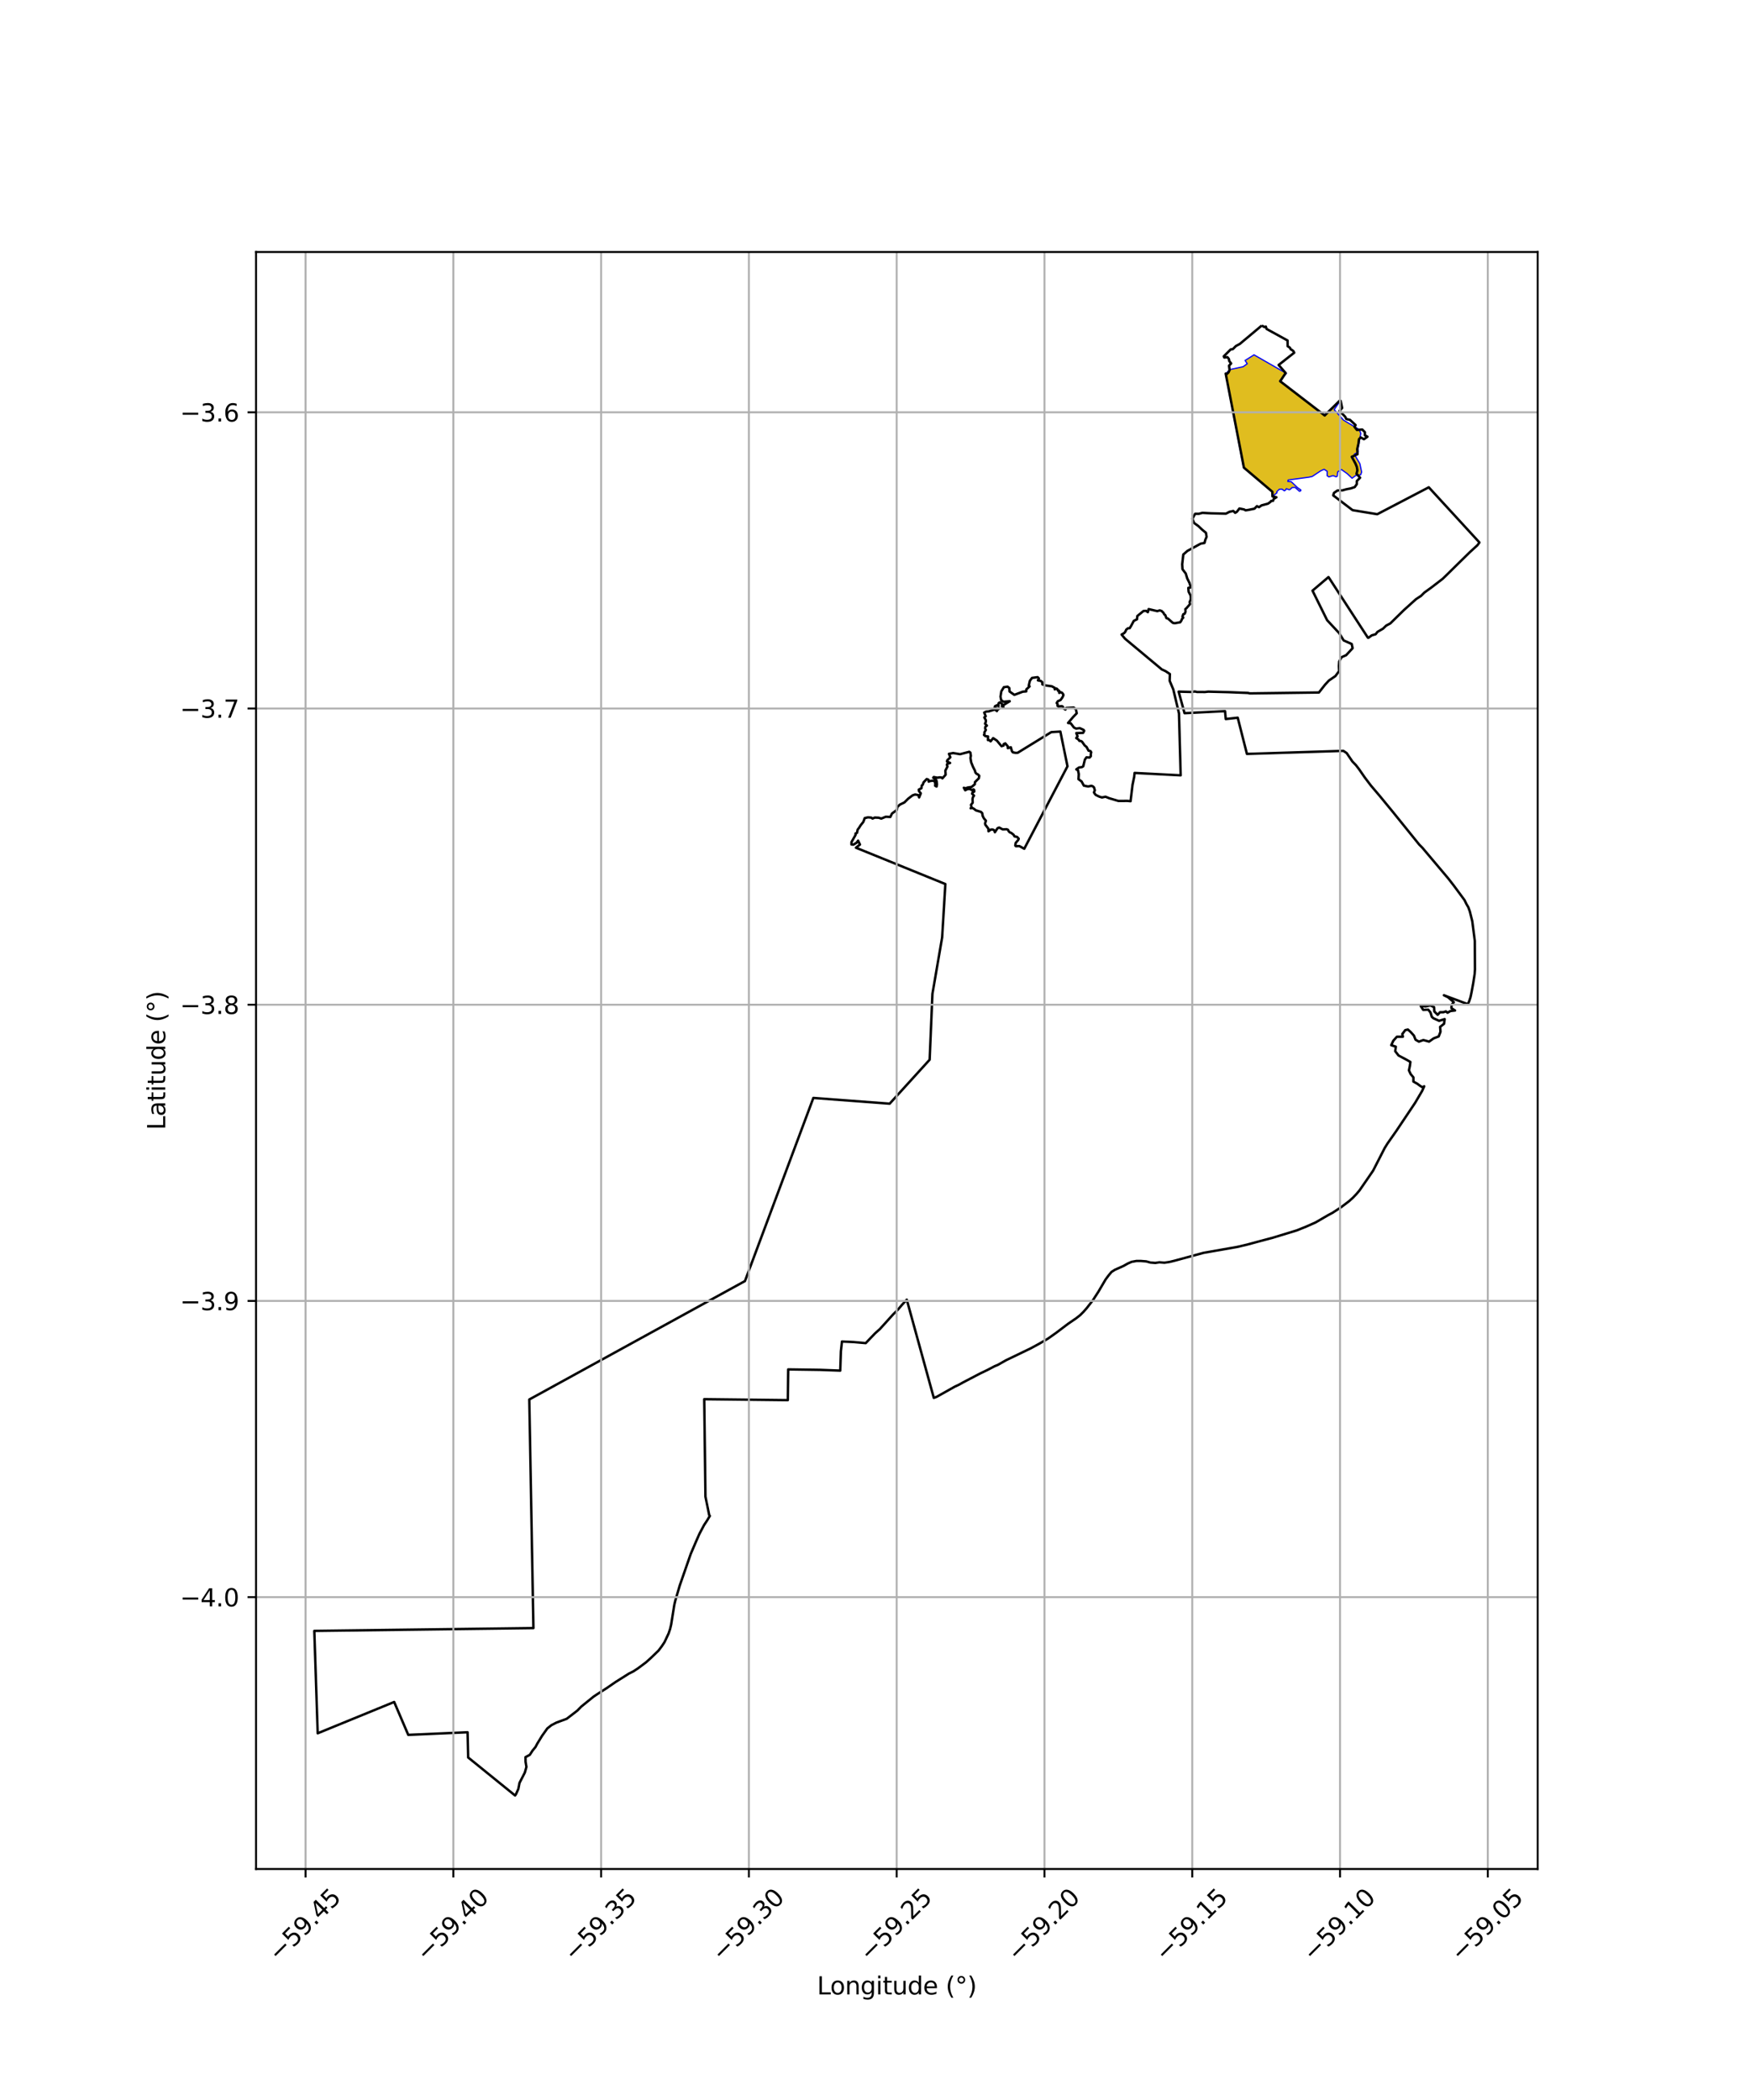 <?xml version="1.0" encoding="utf-8" standalone="no"?>
<!DOCTYPE svg PUBLIC "-//W3C//DTD SVG 1.1//EN"
  "http://www.w3.org/Graphics/SVG/1.1/DTD/svg11.dtd">
<svg xmlns:xlink="http://www.w3.org/1999/xlink" width="720pt" height="864pt" viewBox="0 0 720 864" xmlns="http://www.w3.org/2000/svg" version="1.1">
 <defs>
  <style type="text/css">*{stroke-linejoin: round; stroke-linecap: butt}</style>
 </defs>
 <g id="figure_1">
  <g id="patch_1">
   <path d="M 0 864 
L 720 864 
L 720 0 
L 0 0 
z
" style="fill: #ffffff"/>
  </g>
  <g id="axes_1">
   <g id="patch_2">
    <path d="M 105.346 768.96 
L 632.654 768.96 
L 632.654 103.68 
L 105.346 103.68 
z
" style="fill: #ffffff"/>
   </g>
   <g id="PatchCollection_1">
    <defs>
     <path id="m6dd9ddb44b" d="M 504.252 -710.207 
L 506.011 -711.954 
L 511.456 -713.126 
L 513.152 -714.349 
L 512.262 -715.701 
L 515.939 -718.004 
L 529.273 -710.368 
L 526.526 -707.359 
L 544.761 -693.286 
L 551.383 -699.035 
L 548.922 -695.472 
L 552.762 -691.133 
L 559.162 -687.315 
L 559.874 -685.707 
L 558.75 -679.574 
L 558.831 -678.02 
L 557.187 -677.122 
L 559.49 -673.247 
L 560.223 -669.774 
L 559.818 -668.665 
L 557.79 -668.354 
L 556.282 -667.246 
L 554.283 -669.117 
L 551.905 -670.827 
L 550.376 -669.869 
L 550.18 -668.05 
L 549.704 -667.834 
L 548.459 -668.318 
L 546.748 -667.781 
L 546.026 -668.271 
L 546.022 -670.11 
L 544.781 -670.918 
L 543.432 -670.32 
L 539.911 -667.982 
L 538.602 -667.681 
L 530.008 -666.525 
L 529.827 -665.935 
L 531.267 -665.801 
L 533.801 -663.395 
L 535.206 -662.431 
L 535.161 -662.072 
L 534.631 -661.853 
L 532.852 -663.454 
L 531.624 -663.407 
L 530.718 -662.58 
L 530.433 -662.507 
L 529.235 -662.934 
L 528.898 -662.345 
L 528.421 -662.069 
L 527.433 -662.765 
L 526.376 -662.723 
L 525.318 -661.715 
L 525.384 -661.265 
L 523.556 -659.772 
L 523.485 -661.671 
L 511.576 -671.781 
L 504.252 -710.207 
" style="stroke: #0000ff; stroke-width: 0.5"/>
    </defs>
    <g clip-path="url(#p73df6d0ab7)">
     <use xlink:href="#m6dd9ddb44b" x="0" y="864" style="fill: #e0bd1f; stroke: #0000ff; stroke-width: 0.5"/>
    </g>
   </g>
   <g id="PatchCollection_2">
    <path d="M 519.151 133.92 
L 520.15 134.542 
L 520.792 134.354 
L 521.105 135.338 
L 529.736 140.088 
L 529.775 142.432 
L 530.714 143.061 
L 531.016 143.704 
L 531.476 143.941 
L 532.14 144.46 
L 532.481 145.113 
L 526.068 150.165 
L 528.954 153.469 
L 526.711 156.86 
L 545.024 170.937 
L 551.207 164.831 
L 551.578 164.909 
L 552.191 167.868 
L 551.102 169.052 
L 553.446 171.458 
L 553.899 172.399 
L 555.427 172.754 
L 557.727 174.889 
L 557.27 175.606 
L 558.272 176.89 
L 560.487 176.727 
L 561.554 177.818 
L 561.549 179.087 
L 562.609 179.678 
L 561.17 180.713 
L 559.808 179.967 
L 559.119 180.709 
L 558.913 182.471 
L 558.392 184.803 
L 558.529 186.871 
L 556.155 187.945 
L 557.697 190.77 
L 558.246 192.143 
L 558.465 193.53 
L 558.109 194.933 
L 559.579 196.549 
L 558.238 197.903 
L 558.233 199.18 
L 557.377 200.399 
L 555.762 200.94 
L 553.828 201.321 
L 552.32 201.745 
L 550.271 201.805 
L 548.834 202.795 
L 548.522 203.813 
L 556.491 209.89 
L 566.639 211.564 
L 587.842 200.493 
L 608.686 223.191 
L 607.852 224.326 
L 604.718 227.192 
L 600.046 231.774 
L 595.39 236.365 
L 593.572 238.125 
L 588.87 241.746 
L 586.043 243.786 
L 584.676 245.145 
L 582.596 246.508 
L 577.675 250.945 
L 572.003 256.499 
L 570.311 257.395 
L 568.984 258.675 
L 566.745 259.961 
L 565.971 260.945 
L 564.407 261.398 
L 563.048 262.384 
L 562.788 262.366 
L 546.582 237.421 
L 540.003 243.016 
L 546.014 255.164 
L 550.994 260.504 
L 552.821 263.492 
L 556.125 264.952 
L 556.507 266.686 
L 553.83 269.567 
L 551.976 270.372 
L 550.994 272.124 
L 550.859 274.047 
L 550.955 276.091 
L 549.425 278.159 
L 546.738 279.997 
L 545.11 281.771 
L 542.647 284.908 
L 514.202 285.283 
L 513.477 285.096 
L 505.315 284.77 
L 497.093 284.561 
L 495.746 284.71 
L 492.488 284.694 
L 491.538 284.493 
L 490.445 284.703 
L 484.928 284.559 
L 487.35 293.42 
L 504.008 292.591 
L 504.318 295.833 
L 509.234 295.28 
L 513.022 310.186 
L 552.702 308.923 
L 554.066 309.848 
L 556.42 313.303 
L 557.874 314.807 
L 559.146 316.459 
L 561.523 319.898 
L 564.043 323.221 
L 567.69 327.508 
L 572.97 333.934 
L 583.9 347.473 
L 585.214 348.798 
L 595.838 361.399 
L 598.072 364.274 
L 602.553 370.34 
L 603.282 371.854 
L 604.135 373.319 
L 604.736 375.024 
L 605.735 379.031 
L 606.516 385.072 
L 606.779 387.109 
L 606.84 398.869 
L 606.713 400.757 
L 606.118 404.561 
L 605.405 408.404 
L 605.001 410.3 
L 604.434 412.012 
L 603.9 413.137 
L 594.071 409.48 
L 595.772 410.304 
L 598.144 412.335 
L 597.223 413.416 
L 597.149 414.759 
L 598.644 415.747 
L 596.757 415.961 
L 595.552 416.672 
L 594.886 416.117 
L 593.864 416.449 
L 592.446 416.476 
L 591.5 417.533 
L 590.123 416.139 
L 590.019 414.383 
L 588.489 413.644 
L 586.538 414.078 
L 584.506 413.872 
L 585.556 415.498 
L 587.616 415.405 
L 588.534 416.546 
L 589.081 418.342 
L 589.751 418.939 
L 592.087 419.993 
L 594.375 419.294 
L 594.116 421.221 
L 592.517 422.48 
L 592.656 424.508 
L 591.918 426.423 
L 589.851 427.213 
L 587.969 428.546 
L 585.606 427.902 
L 583.788 428.555 
L 582.396 427.774 
L 581.717 426.069 
L 580.352 424.558 
L 579.254 423.583 
L 578.167 423.823 
L 576.943 425.446 
L 577.185 426.532 
L 574.707 426.557 
L 573.263 428.173 
L 572.39 430.013 
L 574.277 430.637 
L 574.038 432.506 
L 575.405 434.263 
L 578.87 436.105 
L 580.27 436.918 
L 580.065 438.539 
L 579.673 440.382 
L 580.396 441.93 
L 581.513 443.256 
L 581.516 444.992 
L 583.116 445.882 
L 584.402 446.835 
L 585.259 447.325 
L 585.957 446.934 
L 585.11 448.837 
L 582.218 453.742 
L 574.494 465.286 
L 570.853 470.478 
L 569.716 472.306 
L 564.947 481.622 
L 562.622 485.018 
L 559.334 489.777 
L 558.067 491.269 
L 556.619 492.784 
L 555.069 494.183 
L 551.721 496.713 
L 548.229 498.987 
L 546.377 499.972 
L 541.274 502.942 
L 537.444 504.643 
L 533.555 506.212 
L 523.591 509.257 
L 517.114 510.981 
L 513.079 512.07 
L 509.01 513.025 
L 495.202 515.446 
L 483.167 518.717 
L 481.196 519.198 
L 479.084 519.511 
L 476.991 519.347 
L 475.327 519.607 
L 473.309 519.446 
L 471.576 518.975 
L 469.461 518.812 
L 467.522 518.811 
L 465.574 519.161 
L 464.042 519.833 
L 462.196 520.865 
L 458.642 522.454 
L 457.302 523.317 
L 456.098 524.761 
L 454.872 526.412 
L 451.892 531.482 
L 449.626 534.985 
L 447.08 538.247 
L 445.702 539.797 
L 444.382 541.108 
L 442.809 542.343 
L 439.417 544.667 
L 434.515 548.379 
L 431.214 550.714 
L 427.694 552.776 
L 424.143 554.709 
L 413.886 559.654 
L 410.564 561.544 
L 409.214 562.101 
L 406.406 563.577 
L 403.126 565.16 
L 396.226 568.766 
L 394.48 569.742 
L 392.835 570.504 
L 385.329 574.72 
L 384.192 575.127 
L 373.075 534.73 
L 371.158 536.792 
L 369.41 538.855 
L 367.507 540.73 
L 362.021 546.8 
L 359.98 548.627 
L 356.187 552.6 
L 351.192 552.155 
L 346.414 551.937 
L 345.963 556.015 
L 345.702 563.912 
L 337.415 563.601 
L 324.291 563.413 
L 324.124 576.059 
L 289.74 575.666 
L 290.242 615.772 
L 291.807 623.451 
L 292.048 623.682 
L 290.986 625.474 
L 289.686 627.44 
L 287.754 631.09 
L 286.383 634.201 
L 284.199 639.308 
L 279.668 652.314 
L 277.826 658.581 
L 277.425 660.315 
L 276.139 668.349 
L 275.701 670.203 
L 275.08 672.054 
L 273.398 675.625 
L 272.32 677.255 
L 270.949 679.079 
L 267.744 682.179 
L 265.776 683.941 
L 262.473 686.41 
L 260.62 687.626 
L 258.738 688.579 
L 253.219 692.055 
L 249.64 694.524 
L 245.977 696.866 
L 244.235 698.026 
L 239.14 702.151 
L 237.521 703.807 
L 233.147 707.17 
L 228.931 708.723 
L 226.877 709.79 
L 225.189 711.122 
L 223.029 714.156 
L 221.043 717.393 
L 220.319 718.77 
L 219.097 720.254 
L 217.978 721.989 
L 216.218 722.927 
L 216.233 724.855 
L 216.59 726.954 
L 215.927 729.298 
L 213.749 733.522 
L 213.261 736.026 
L 212.295 738.173 
L 211.916 738.72 
L 192.618 723.078 
L 192.374 712.702 
L 167.967 713.778 
L 162.171 700.24 
L 130.712 713.125 
L 129.314 671.002 
L 219.463 669.841 
L 217.767 575.788 
L 306.494 527.068 
L 334.641 451.721 
L 366.036 454.087 
L 382.482 435.998 
L 383.627 408.905 
L 387.623 385.686 
L 388.949 363.723 
L 352.159 348.772 
L 353.812 347.473 
L 353.045 345.873 
L 352.414 346.728 
L 351.092 347.525 
L 350.312 347.423 
L 350.325 346.463 
L 351.991 343.533 
L 352.004 342.902 
L 352.604 342.653 
L 352.854 341.347 
L 353.462 340.562 
L 354.09 339.547 
L 355.199 338.16 
L 355.775 336.586 
L 357.135 336.273 
L 358.476 336.398 
L 358.982 336.775 
L 359.915 336.367 
L 361.533 336.435 
L 362.576 336.79 
L 364.424 336.033 
L 366.314 336.124 
L 366.984 334.709 
L 368.997 333.24 
L 369.186 332.03 
L 370.224 331.048 
L 372.087 330.157 
L 373.684 328.573 
L 375.46 327.237 
L 376.507 326.879 
L 377.839 327.126 
L 378.161 328.08 
L 378.839 326.399 
L 378.117 325.519 
L 378.001 324.883 
L 379.133 324.276 
L 379.215 323.222 
L 379.661 322.831 
L 379.973 321.891 
L 381.274 320.517 
L 381.976 320.773 
L 382.105 321.595 
L 382.509 321.369 
L 383.562 321.208 
L 384.312 321.293 
L 384.707 321.81 
L 384.811 322.603 
L 384.754 323.282 
L 385.336 323.608 
L 385.493 322.655 
L 385.31 321.177 
L 384.751 320.528 
L 383.947 319.962 
L 384.183 319.699 
L 385.612 319.978 
L 386.637 319.831 
L 387.324 319.875 
L 387.737 320.238 
L 389.058 318.744 
L 388.952 317.048 
L 389.822 315.366 
L 389.569 314.659 
L 389.762 314.249 
L 390.903 313.906 
L 389.617 313.283 
L 389.729 312.81 
L 391.005 311.57 
L 390.429 310.15 
L 392.13 309.819 
L 395 310.302 
L 398.779 309.311 
L 399.252 309.659 
L 399.431 310.943 
L 399.276 311.861 
L 399.569 313.638 
L 400.308 315.476 
L 401.126 317.089 
L 401.295 317.819 
L 401.842 318.414 
L 402.336 318.599 
L 402.89 319.192 
L 402.725 320.213 
L 401.119 321.795 
L 401.079 322.647 
L 399.766 323.759 
L 398.084 324.015 
L 397.209 324.365 
L 396.549 324.104 
L 397.117 325.135 
L 397.943 324.697 
L 398.784 324.56 
L 399.38 324.78 
L 399.881 325.111 
L 400.502 324.791 
L 400.779 324.989 
L 400.838 325.665 
L 400.091 326.1 
L 399.949 326.545 
L 400.74 327.354 
L 400.316 327.922 
L 400.128 328.642 
L 400.185 330.262 
L 399.478 331.147 
L 399.706 331.976 
L 399.364 332.566 
L 400.055 332.427 
L 400.751 332.79 
L 401.482 333.394 
L 403.57 334.028 
L 404.089 334.521 
L 404.335 335.783 
L 404.812 336.709 
L 405.634 337.664 
L 405.283 338.772 
L 405.38 339.282 
L 406.663 340.972 
L 406.691 342.017 
L 407.686 341.297 
L 408.484 341.292 
L 409.068 341.628 
L 409.332 342.401 
L 410.428 340.741 
L 411.095 340.482 
L 412.538 341.236 
L 414.153 341.172 
L 414.698 341.381 
L 415.031 342.028 
L 415.43 342.436 
L 416.078 342.699 
L 416.995 343.419 
L 417.401 344.117 
L 418.438 344.312 
L 419.126 345.056 
L 418.947 345.547 
L 417.891 346.794 
L 417.713 347.879 
L 417.963 348.155 
L 419.4 348.101 
L 421.41 349.2 
L 439.195 315.269 
L 436.266 300.987 
L 432.525 301.217 
L 418.677 309.731 
L 417.812 309.753 
L 416.706 309.523 
L 416.316 308.99 
L 415.89 307.453 
L 414.65 307.805 
L 414.658 307.1 
L 413.608 305.846 
L 412.947 306.152 
L 412.925 306.724 
L 412.058 307.018 
L 410.145 304.707 
L 408.614 303.685 
L 407.575 305.005 
L 406.915 304.45 
L 406.448 304.474 
L 406.515 303 
L 405.415 302.878 
L 404.828 302.341 
L 405.077 302.065 
L 404.988 301.357 
L 405.592 300.328 
L 405.3 299.648 
L 405.401 299.034 
L 406.036 298.535 
L 405.263 297.729 
L 405.596 297.015 
L 405.615 296.324 
L 404.974 295.175 
L 405.543 294.68 
L 404.924 293.181 
L 405.75 292.76 
L 406.779 292.696 
L 409.359 291.893 
L 410.153 292.568 
L 410.342 292.118 
L 411.17 291.449 
L 410.077 291.587 
L 409.249 291.011 
L 409.37 290.575 
L 410.112 290.202 
L 410.821 290.418 
L 410.698 289.804 
L 410.971 289.183 
L 411.449 288.979 
L 412.334 289.729 
L 412.187 290.549 
L 412.823 291.147 
L 412.745 290.154 
L 415.427 288.51 
L 412.84 288.722 
L 411.902 288.039 
L 411.636 286.615 
L 411.964 284.449 
L 413.026 282.722 
L 414.573 282.517 
L 415.267 283.093 
L 415.349 284.499 
L 417.338 285.884 
L 420.82 284.573 
L 422.217 284.47 
L 422.253 283.655 
L 423.609 282.401 
L 423.266 282.087 
L 423.722 280.094 
L 424.615 278.908 
L 426.92 278.605 
L 427.445 279.156 
L 427.022 279.909 
L 428.224 280.171 
L 428.887 280.727 
L 428.838 281.554 
L 430.251 282.023 
L 432.726 282.351 
L 433.946 283.002 
L 433.962 283.63 
L 434.655 283.288 
L 435.112 283.622 
L 435.27 284.173 
L 435.73 284.153 
L 435.799 285.087 
L 436.34 284.775 
L 436.954 285.028 
L 437.431 285.626 
L 437.521 286.041 
L 437.086 286.976 
L 436.334 288.008 
L 435.21 288.513 
L 434.755 289.238 
L 435.138 289.718 
L 435.097 290.384 
L 435.407 290.639 
L 436.965 290.557 
L 437.311 290.789 
L 437.486 291.284 
L 437.807 291.62 
L 438.345 291.94 
L 438.707 291.268 
L 441.754 291.086 
L 442.675 291.868 
L 442.997 293.468 
L 441.539 294.979 
L 439.433 297.446 
L 440.53 297.585 
L 441.84 299.317 
L 442.75 299.777 
L 444.246 299.573 
L 445.803 300.285 
L 446.073 300.68 
L 445.616 301.526 
L 442.819 301.611 
L 443.335 302.941 
L 442.792 303.659 
L 443.674 304.228 
L 444.133 304.863 
L 444.661 304.844 
L 445.174 305.147 
L 446.288 306.723 
L 447.023 307.295 
L 447.861 308.846 
L 448.664 309.029 
L 448.952 309.505 
L 448.778 310.192 
L 448.796 311.126 
L 448.28 311.682 
L 447.008 311.588 
L 446.349 312.538 
L 445.668 315.292 
L 445.142 315.61 
L 443.941 315.767 
L 442.823 316.546 
L 443.5 316.873 
L 443.84 318.468 
L 443.722 320.579 
L 444.982 321.505 
L 445.926 323.227 
L 447.687 323.589 
L 449.024 323.306 
L 449.624 323.525 
L 450.119 323.987 
L 450.449 325.162 
L 450.09 326.003 
L 450.302 326.404 
L 450.814 327.051 
L 452.255 327.752 
L 453.384 328.101 
L 454.823 327.79 
L 456.381 328.419 
L 460.139 329.534 
L 463.833 329.514 
L 465.15 329.641 
L 465.949 322.934 
L 466.64 319.587 
L 466.805 318.015 
L 485.761 318.995 
L 485.07 293.513 
L 482.728 283.659 
L 481.242 280.115 
L 481.326 277.309 
L 479.514 276.112 
L 478.004 275.419 
L 462.891 262.806 
L 461.451 261.078 
L 462.477 260.501 
L 462.942 259.993 
L 463.378 259.04 
L 464.096 258.479 
L 464.769 258.475 
L 465.301 257.633 
L 466.479 255.43 
L 467.784 254.803 
L 467.937 253.443 
L 470.485 251.362 
L 471.517 251.317 
L 472.265 251.877 
L 472.585 250.601 
L 476.172 251.447 
L 477.138 251.12 
L 477.934 251.383 
L 478.714 252.171 
L 479.005 252.781 
L 479.418 253.04 
L 479.896 254.304 
L 480.579 254.538 
L 482.563 256.287 
L 483.363 256.412 
L 485.581 256.015 
L 486.103 255.239 
L 486.288 254.675 
L 486.808 254.118 
L 486.494 253.672 
L 486.859 252.706 
L 487.426 252.482 
L 487.756 251.676 
L 487.683 250.595 
L 488.098 250.278 
L 489.625 248.524 
L 489.432 247.736 
L 489.945 246.578 
L 489.885 245.108 
L 489.042 243.467 
L 488.911 241.878 
L 489.938 241.67 
L 489.381 239.832 
L 488.462 237.97 
L 487.861 235.977 
L 486.508 234.192 
L 486.384 232.147 
L 486.847 228.132 
L 488.566 226.64 
L 494.008 223.673 
L 495.55 223.395 
L 495.915 222.076 
L 496.431 220.853 
L 496.162 219.211 
L 494.564 217.892 
L 493.05 216.446 
L 491.283 215.168 
L 490.571 213.426 
L 491.713 211.392 
L 493.231 211.396 
L 494.707 210.996 
L 498.278 211.195 
L 504.379 211.337 
L 505.835 210.577 
L 507.416 210.23 
L 508.204 210.996 
L 508.901 210.552 
L 509.927 209.212 
L 511.842 209.606 
L 512.45 209.963 
L 513.521 209.816 
L 516.099 209.295 
L 517.14 208.242 
L 517.982 208.672 
L 519.042 207.932 
L 521.703 207.213 
L 522.729 206.469 
L 523.012 206.086 
L 523.756 206.068 
L 524.03 205.277 
L 525.141 204.596 
L 523.537 204.223 
L 523.488 202.332 
L 511.785 192.41 
L 504.285 153.708 
L 504.727 153.898 
L 505.465 153.171 
L 505.887 152.232 
L 505.662 150.45 
L 506.517 149.534 
L 505.77 148.575 
L 505.594 147.685 
L 504.998 146.948 
L 503.72 147.098 
L 503.488 146.613 
L 506.356 143.75 
L 507.208 143.649 
L 508.49 142.363 
L 510.085 141.511 
L 519.151 133.92 
L 519.151 133.92 
" clip-path="url(#p73df6d0ab7)" style="fill: none; stroke: #000000"/>
   </g>
   <g id="matplotlib.axis_1">
    <g id="xtick_1">
     <g id="line2d_1">
      <path d="M 125.721 768.96 
L 125.721 103.68 
" clip-path="url(#p73df6d0ab7)" style="fill: none; stroke: #b0b0b0; stroke-width: 0.8; stroke-linecap: square"/>
     </g>
     <g id="line2d_2">
      <defs>
       <path id="m0fffc8e9fd" d="M 0 0 
L 0 3.5 
" style="stroke: #000000; stroke-width: 0.8"/>
      </defs>
      <g>
       <use xlink:href="#m0fffc8e9fd" x="125.721" y="768.96" style="stroke: #000000; stroke-width: 0.8"/>
      </g>
     </g>
     <g id="text_1">
      <!-- −59.45 -->
      <g transform="translate(114.588 807.501) rotate(-45) scale(0.1 -0.1)">
       <defs>
        <path id="DejaVuSans-2212" d="M 678 2272 
L 4684 2272 
L 4684 1741 
L 678 1741 
L 678 2272 
z
" transform="scale(0.016)"/>
        <path id="DejaVuSans-35" d="M 691 4666 
L 3169 4666 
L 3169 4134 
L 1269 4134 
L 1269 2991 
Q 1406 3038 1543 3061 
Q 1681 3084 1819 3084 
Q 2600 3084 3056 2656 
Q 3513 2228 3513 1497 
Q 3513 744 3044 326 
Q 2575 -91 1722 -91 
Q 1428 -91 1123 -41 
Q 819 9 494 109 
L 494 744 
Q 775 591 1075 516 
Q 1375 441 1709 441 
Q 2250 441 2565 725 
Q 2881 1009 2881 1497 
Q 2881 1984 2565 2268 
Q 2250 2553 1709 2553 
Q 1456 2553 1204 2497 
Q 953 2441 691 2322 
L 691 4666 
z
" transform="scale(0.016)"/>
        <path id="DejaVuSans-39" d="M 703 97 
L 703 672 
Q 941 559 1184 500 
Q 1428 441 1663 441 
Q 2288 441 2617 861 
Q 2947 1281 2994 2138 
Q 2813 1869 2534 1725 
Q 2256 1581 1919 1581 
Q 1219 1581 811 2004 
Q 403 2428 403 3163 
Q 403 3881 828 4315 
Q 1253 4750 1959 4750 
Q 2769 4750 3195 4129 
Q 3622 3509 3622 2328 
Q 3622 1225 3098 567 
Q 2575 -91 1691 -91 
Q 1453 -91 1209 -44 
Q 966 3 703 97 
z
M 1959 2075 
Q 2384 2075 2632 2365 
Q 2881 2656 2881 3163 
Q 2881 3666 2632 3958 
Q 2384 4250 1959 4250 
Q 1534 4250 1286 3958 
Q 1038 3666 1038 3163 
Q 1038 2656 1286 2365 
Q 1534 2075 1959 2075 
z
" transform="scale(0.016)"/>
        <path id="DejaVuSans-2e" d="M 684 794 
L 1344 794 
L 1344 0 
L 684 0 
L 684 794 
z
" transform="scale(0.016)"/>
        <path id="DejaVuSans-34" d="M 2419 4116 
L 825 1625 
L 2419 1625 
L 2419 4116 
z
M 2253 4666 
L 3047 4666 
L 3047 1625 
L 3713 1625 
L 3713 1100 
L 3047 1100 
L 3047 0 
L 2419 0 
L 2419 1100 
L 313 1100 
L 313 1709 
L 2253 4666 
z
" transform="scale(0.016)"/>
       </defs>
       <use xlink:href="#DejaVuSans-2212"/>
       <use xlink:href="#DejaVuSans-35" transform="translate(83.789 0)"/>
       <use xlink:href="#DejaVuSans-39" transform="translate(147.412 0)"/>
       <use xlink:href="#DejaVuSans-2e" transform="translate(211.035 0)"/>
       <use xlink:href="#DejaVuSans-34" transform="translate(242.822 0)"/>
       <use xlink:href="#DejaVuSans-35" transform="translate(306.445 0)"/>
      </g>
     </g>
    </g>
    <g id="xtick_2">
     <g id="line2d_3">
      <path d="M 186.521 768.96 
L 186.521 103.68 
" clip-path="url(#p73df6d0ab7)" style="fill: none; stroke: #b0b0b0; stroke-width: 0.8; stroke-linecap: square"/>
     </g>
     <g id="line2d_4">
      <g>
       <use xlink:href="#m0fffc8e9fd" x="186.521" y="768.96" style="stroke: #000000; stroke-width: 0.8"/>
      </g>
     </g>
     <g id="text_2">
      <!-- −59.40 -->
      <g transform="translate(175.388 807.501) rotate(-45) scale(0.1 -0.1)">
       <defs>
        <path id="DejaVuSans-30" d="M 2034 4250 
Q 1547 4250 1301 3770 
Q 1056 3291 1056 2328 
Q 1056 1369 1301 889 
Q 1547 409 2034 409 
Q 2525 409 2770 889 
Q 3016 1369 3016 2328 
Q 3016 3291 2770 3770 
Q 2525 4250 2034 4250 
z
M 2034 4750 
Q 2819 4750 3233 4129 
Q 3647 3509 3647 2328 
Q 3647 1150 3233 529 
Q 2819 -91 2034 -91 
Q 1250 -91 836 529 
Q 422 1150 422 2328 
Q 422 3509 836 4129 
Q 1250 4750 2034 4750 
z
" transform="scale(0.016)"/>
       </defs>
       <use xlink:href="#DejaVuSans-2212"/>
       <use xlink:href="#DejaVuSans-35" transform="translate(83.789 0)"/>
       <use xlink:href="#DejaVuSans-39" transform="translate(147.412 0)"/>
       <use xlink:href="#DejaVuSans-2e" transform="translate(211.035 0)"/>
       <use xlink:href="#DejaVuSans-34" transform="translate(242.822 0)"/>
       <use xlink:href="#DejaVuSans-30" transform="translate(306.445 0)"/>
      </g>
     </g>
    </g>
    <g id="xtick_3">
     <g id="line2d_5">
      <path d="M 247.321 768.96 
L 247.321 103.68 
" clip-path="url(#p73df6d0ab7)" style="fill: none; stroke: #b0b0b0; stroke-width: 0.8; stroke-linecap: square"/>
     </g>
     <g id="line2d_6">
      <g>
       <use xlink:href="#m0fffc8e9fd" x="247.321" y="768.96" style="stroke: #000000; stroke-width: 0.8"/>
      </g>
     </g>
     <g id="text_3">
      <!-- −59.35 -->
      <g transform="translate(236.188 807.501) rotate(-45) scale(0.1 -0.1)">
       <defs>
        <path id="DejaVuSans-33" d="M 2597 2516 
Q 3050 2419 3304 2112 
Q 3559 1806 3559 1356 
Q 3559 666 3084 287 
Q 2609 -91 1734 -91 
Q 1441 -91 1130 -33 
Q 819 25 488 141 
L 488 750 
Q 750 597 1062 519 
Q 1375 441 1716 441 
Q 2309 441 2620 675 
Q 2931 909 2931 1356 
Q 2931 1769 2642 2001 
Q 2353 2234 1838 2234 
L 1294 2234 
L 1294 2753 
L 1863 2753 
Q 2328 2753 2575 2939 
Q 2822 3125 2822 3475 
Q 2822 3834 2567 4026 
Q 2313 4219 1838 4219 
Q 1578 4219 1281 4162 
Q 984 4106 628 3988 
L 628 4550 
Q 988 4650 1302 4700 
Q 1616 4750 1894 4750 
Q 2613 4750 3031 4423 
Q 3450 4097 3450 3541 
Q 3450 3153 3228 2886 
Q 3006 2619 2597 2516 
z
" transform="scale(0.016)"/>
       </defs>
       <use xlink:href="#DejaVuSans-2212"/>
       <use xlink:href="#DejaVuSans-35" transform="translate(83.789 0)"/>
       <use xlink:href="#DejaVuSans-39" transform="translate(147.412 0)"/>
       <use xlink:href="#DejaVuSans-2e" transform="translate(211.035 0)"/>
       <use xlink:href="#DejaVuSans-33" transform="translate(242.822 0)"/>
       <use xlink:href="#DejaVuSans-35" transform="translate(306.445 0)"/>
      </g>
     </g>
    </g>
    <g id="xtick_4">
     <g id="line2d_7">
      <path d="M 308.121 768.96 
L 308.121 103.68 
" clip-path="url(#p73df6d0ab7)" style="fill: none; stroke: #b0b0b0; stroke-width: 0.8; stroke-linecap: square"/>
     </g>
     <g id="line2d_8">
      <g>
       <use xlink:href="#m0fffc8e9fd" x="308.121" y="768.96" style="stroke: #000000; stroke-width: 0.8"/>
      </g>
     </g>
     <g id="text_4">
      <!-- −59.30 -->
      <g transform="translate(296.988 807.501) rotate(-45) scale(0.1 -0.1)">
       <use xlink:href="#DejaVuSans-2212"/>
       <use xlink:href="#DejaVuSans-35" transform="translate(83.789 0)"/>
       <use xlink:href="#DejaVuSans-39" transform="translate(147.412 0)"/>
       <use xlink:href="#DejaVuSans-2e" transform="translate(211.035 0)"/>
       <use xlink:href="#DejaVuSans-33" transform="translate(242.822 0)"/>
       <use xlink:href="#DejaVuSans-30" transform="translate(306.445 0)"/>
      </g>
     </g>
    </g>
    <g id="xtick_5">
     <g id="line2d_9">
      <path d="M 368.921 768.96 
L 368.921 103.68 
" clip-path="url(#p73df6d0ab7)" style="fill: none; stroke: #b0b0b0; stroke-width: 0.8; stroke-linecap: square"/>
     </g>
     <g id="line2d_10">
      <g>
       <use xlink:href="#m0fffc8e9fd" x="368.921" y="768.96" style="stroke: #000000; stroke-width: 0.8"/>
      </g>
     </g>
     <g id="text_5">
      <!-- −59.25 -->
      <g transform="translate(357.788 807.501) rotate(-45) scale(0.1 -0.1)">
       <defs>
        <path id="DejaVuSans-32" d="M 1228 531 
L 3431 531 
L 3431 0 
L 469 0 
L 469 531 
Q 828 903 1448 1529 
Q 2069 2156 2228 2338 
Q 2531 2678 2651 2914 
Q 2772 3150 2772 3378 
Q 2772 3750 2511 3984 
Q 2250 4219 1831 4219 
Q 1534 4219 1204 4116 
Q 875 4013 500 3803 
L 500 4441 
Q 881 4594 1212 4672 
Q 1544 4750 1819 4750 
Q 2544 4750 2975 4387 
Q 3406 4025 3406 3419 
Q 3406 3131 3298 2873 
Q 3191 2616 2906 2266 
Q 2828 2175 2409 1742 
Q 1991 1309 1228 531 
z
" transform="scale(0.016)"/>
       </defs>
       <use xlink:href="#DejaVuSans-2212"/>
       <use xlink:href="#DejaVuSans-35" transform="translate(83.789 0)"/>
       <use xlink:href="#DejaVuSans-39" transform="translate(147.412 0)"/>
       <use xlink:href="#DejaVuSans-2e" transform="translate(211.035 0)"/>
       <use xlink:href="#DejaVuSans-32" transform="translate(242.822 0)"/>
       <use xlink:href="#DejaVuSans-35" transform="translate(306.445 0)"/>
      </g>
     </g>
    </g>
    <g id="xtick_6">
     <g id="line2d_11">
      <path d="M 429.721 768.96 
L 429.721 103.68 
" clip-path="url(#p73df6d0ab7)" style="fill: none; stroke: #b0b0b0; stroke-width: 0.8; stroke-linecap: square"/>
     </g>
     <g id="line2d_12">
      <g>
       <use xlink:href="#m0fffc8e9fd" x="429.721" y="768.96" style="stroke: #000000; stroke-width: 0.8"/>
      </g>
     </g>
     <g id="text_6">
      <!-- −59.20 -->
      <g transform="translate(418.588 807.501) rotate(-45) scale(0.1 -0.1)">
       <use xlink:href="#DejaVuSans-2212"/>
       <use xlink:href="#DejaVuSans-35" transform="translate(83.789 0)"/>
       <use xlink:href="#DejaVuSans-39" transform="translate(147.412 0)"/>
       <use xlink:href="#DejaVuSans-2e" transform="translate(211.035 0)"/>
       <use xlink:href="#DejaVuSans-32" transform="translate(242.822 0)"/>
       <use xlink:href="#DejaVuSans-30" transform="translate(306.445 0)"/>
      </g>
     </g>
    </g>
    <g id="xtick_7">
     <g id="line2d_13">
      <path d="M 490.521 768.96 
L 490.521 103.68 
" clip-path="url(#p73df6d0ab7)" style="fill: none; stroke: #b0b0b0; stroke-width: 0.8; stroke-linecap: square"/>
     </g>
     <g id="line2d_14">
      <g>
       <use xlink:href="#m0fffc8e9fd" x="490.521" y="768.96" style="stroke: #000000; stroke-width: 0.8"/>
      </g>
     </g>
     <g id="text_7">
      <!-- −59.15 -->
      <g transform="translate(479.387 807.501) rotate(-45) scale(0.1 -0.1)">
       <defs>
        <path id="DejaVuSans-31" d="M 794 531 
L 1825 531 
L 1825 4091 
L 703 3866 
L 703 4441 
L 1819 4666 
L 2450 4666 
L 2450 531 
L 3481 531 
L 3481 0 
L 794 0 
L 794 531 
z
" transform="scale(0.016)"/>
       </defs>
       <use xlink:href="#DejaVuSans-2212"/>
       <use xlink:href="#DejaVuSans-35" transform="translate(83.789 0)"/>
       <use xlink:href="#DejaVuSans-39" transform="translate(147.412 0)"/>
       <use xlink:href="#DejaVuSans-2e" transform="translate(211.035 0)"/>
       <use xlink:href="#DejaVuSans-31" transform="translate(242.822 0)"/>
       <use xlink:href="#DejaVuSans-35" transform="translate(306.445 0)"/>
      </g>
     </g>
    </g>
    <g id="xtick_8">
     <g id="line2d_15">
      <path d="M 551.32 768.96 
L 551.32 103.68 
" clip-path="url(#p73df6d0ab7)" style="fill: none; stroke: #b0b0b0; stroke-width: 0.8; stroke-linecap: square"/>
     </g>
     <g id="line2d_16">
      <g>
       <use xlink:href="#m0fffc8e9fd" x="551.32" y="768.96" style="stroke: #000000; stroke-width: 0.8"/>
      </g>
     </g>
     <g id="text_8">
      <!-- −59.10 -->
      <g transform="translate(540.187 807.501) rotate(-45) scale(0.1 -0.1)">
       <use xlink:href="#DejaVuSans-2212"/>
       <use xlink:href="#DejaVuSans-35" transform="translate(83.789 0)"/>
       <use xlink:href="#DejaVuSans-39" transform="translate(147.412 0)"/>
       <use xlink:href="#DejaVuSans-2e" transform="translate(211.035 0)"/>
       <use xlink:href="#DejaVuSans-31" transform="translate(242.822 0)"/>
       <use xlink:href="#DejaVuSans-30" transform="translate(306.445 0)"/>
      </g>
     </g>
    </g>
    <g id="xtick_9">
     <g id="line2d_17">
      <path d="M 612.12 768.96 
L 612.12 103.68 
" clip-path="url(#p73df6d0ab7)" style="fill: none; stroke: #b0b0b0; stroke-width: 0.8; stroke-linecap: square"/>
     </g>
     <g id="line2d_18">
      <g>
       <use xlink:href="#m0fffc8e9fd" x="612.12" y="768.96" style="stroke: #000000; stroke-width: 0.8"/>
      </g>
     </g>
     <g id="text_9">
      <!-- −59.05 -->
      <g transform="translate(600.987 807.501) rotate(-45) scale(0.1 -0.1)">
       <use xlink:href="#DejaVuSans-2212"/>
       <use xlink:href="#DejaVuSans-35" transform="translate(83.789 0)"/>
       <use xlink:href="#DejaVuSans-39" transform="translate(147.412 0)"/>
       <use xlink:href="#DejaVuSans-2e" transform="translate(211.035 0)"/>
       <use xlink:href="#DejaVuSans-30" transform="translate(242.822 0)"/>
       <use xlink:href="#DejaVuSans-35" transform="translate(306.445 0)"/>
      </g>
     </g>
    </g>
    <g id="text_10">
     <!-- Longitude (°) -->
     <g transform="translate(336.14 820.57) scale(0.1 -0.1)">
      <defs>
       <path id="DejaVuSans-4c" d="M 628 4666 
L 1259 4666 
L 1259 531 
L 3531 531 
L 3531 0 
L 628 0 
L 628 4666 
z
" transform="scale(0.016)"/>
       <path id="DejaVuSans-6f" d="M 1959 3097 
Q 1497 3097 1228 2736 
Q 959 2375 959 1747 
Q 959 1119 1226 758 
Q 1494 397 1959 397 
Q 2419 397 2687 759 
Q 2956 1122 2956 1747 
Q 2956 2369 2687 2733 
Q 2419 3097 1959 3097 
z
M 1959 3584 
Q 2709 3584 3137 3096 
Q 3566 2609 3566 1747 
Q 3566 888 3137 398 
Q 2709 -91 1959 -91 
Q 1206 -91 779 398 
Q 353 888 353 1747 
Q 353 2609 779 3096 
Q 1206 3584 1959 3584 
z
" transform="scale(0.016)"/>
       <path id="DejaVuSans-6e" d="M 3513 2113 
L 3513 0 
L 2938 0 
L 2938 2094 
Q 2938 2591 2744 2837 
Q 2550 3084 2163 3084 
Q 1697 3084 1428 2787 
Q 1159 2491 1159 1978 
L 1159 0 
L 581 0 
L 581 3500 
L 1159 3500 
L 1159 2956 
Q 1366 3272 1645 3428 
Q 1925 3584 2291 3584 
Q 2894 3584 3203 3211 
Q 3513 2838 3513 2113 
z
" transform="scale(0.016)"/>
       <path id="DejaVuSans-67" d="M 2906 1791 
Q 2906 2416 2648 2759 
Q 2391 3103 1925 3103 
Q 1463 3103 1205 2759 
Q 947 2416 947 1791 
Q 947 1169 1205 825 
Q 1463 481 1925 481 
Q 2391 481 2648 825 
Q 2906 1169 2906 1791 
z
M 3481 434 
Q 3481 -459 3084 -895 
Q 2688 -1331 1869 -1331 
Q 1566 -1331 1297 -1286 
Q 1028 -1241 775 -1147 
L 775 -588 
Q 1028 -725 1275 -790 
Q 1522 -856 1778 -856 
Q 2344 -856 2625 -561 
Q 2906 -266 2906 331 
L 2906 616 
Q 2728 306 2450 153 
Q 2172 0 1784 0 
Q 1141 0 747 490 
Q 353 981 353 1791 
Q 353 2603 747 3093 
Q 1141 3584 1784 3584 
Q 2172 3584 2450 3431 
Q 2728 3278 2906 2969 
L 2906 3500 
L 3481 3500 
L 3481 434 
z
" transform="scale(0.016)"/>
       <path id="DejaVuSans-69" d="M 603 3500 
L 1178 3500 
L 1178 0 
L 603 0 
L 603 3500 
z
M 603 4863 
L 1178 4863 
L 1178 4134 
L 603 4134 
L 603 4863 
z
" transform="scale(0.016)"/>
       <path id="DejaVuSans-74" d="M 1172 4494 
L 1172 3500 
L 2356 3500 
L 2356 3053 
L 1172 3053 
L 1172 1153 
Q 1172 725 1289 603 
Q 1406 481 1766 481 
L 2356 481 
L 2356 0 
L 1766 0 
Q 1100 0 847 248 
Q 594 497 594 1153 
L 594 3053 
L 172 3053 
L 172 3500 
L 594 3500 
L 594 4494 
L 1172 4494 
z
" transform="scale(0.016)"/>
       <path id="DejaVuSans-75" d="M 544 1381 
L 544 3500 
L 1119 3500 
L 1119 1403 
Q 1119 906 1312 657 
Q 1506 409 1894 409 
Q 2359 409 2629 706 
Q 2900 1003 2900 1516 
L 2900 3500 
L 3475 3500 
L 3475 0 
L 2900 0 
L 2900 538 
Q 2691 219 2414 64 
Q 2138 -91 1772 -91 
Q 1169 -91 856 284 
Q 544 659 544 1381 
z
M 1991 3584 
L 1991 3584 
z
" transform="scale(0.016)"/>
       <path id="DejaVuSans-64" d="M 2906 2969 
L 2906 4863 
L 3481 4863 
L 3481 0 
L 2906 0 
L 2906 525 
Q 2725 213 2448 61 
Q 2172 -91 1784 -91 
Q 1150 -91 751 415 
Q 353 922 353 1747 
Q 353 2572 751 3078 
Q 1150 3584 1784 3584 
Q 2172 3584 2448 3432 
Q 2725 3281 2906 2969 
z
M 947 1747 
Q 947 1113 1208 752 
Q 1469 391 1925 391 
Q 2381 391 2643 752 
Q 2906 1113 2906 1747 
Q 2906 2381 2643 2742 
Q 2381 3103 1925 3103 
Q 1469 3103 1208 2742 
Q 947 2381 947 1747 
z
" transform="scale(0.016)"/>
       <path id="DejaVuSans-65" d="M 3597 1894 
L 3597 1613 
L 953 1613 
Q 991 1019 1311 708 
Q 1631 397 2203 397 
Q 2534 397 2845 478 
Q 3156 559 3463 722 
L 3463 178 
Q 3153 47 2828 -22 
Q 2503 -91 2169 -91 
Q 1331 -91 842 396 
Q 353 884 353 1716 
Q 353 2575 817 3079 
Q 1281 3584 2069 3584 
Q 2775 3584 3186 3129 
Q 3597 2675 3597 1894 
z
M 3022 2063 
Q 3016 2534 2758 2815 
Q 2500 3097 2075 3097 
Q 1594 3097 1305 2825 
Q 1016 2553 972 2059 
L 3022 2063 
z
" transform="scale(0.016)"/>
       <path id="DejaVuSans-20" transform="scale(0.016)"/>
       <path id="DejaVuSans-28" d="M 1984 4856 
Q 1566 4138 1362 3434 
Q 1159 2731 1159 2009 
Q 1159 1288 1364 580 
Q 1569 -128 1984 -844 
L 1484 -844 
Q 1016 -109 783 600 
Q 550 1309 550 2009 
Q 550 2706 781 3412 
Q 1013 4119 1484 4856 
L 1984 4856 
z
" transform="scale(0.016)"/>
       <path id="DejaVuSans-b0" d="M 1600 4347 
Q 1350 4347 1178 4173 
Q 1006 4000 1006 3750 
Q 1006 3503 1178 3333 
Q 1350 3163 1600 3163 
Q 1850 3163 2022 3333 
Q 2194 3503 2194 3750 
Q 2194 3997 2020 4172 
Q 1847 4347 1600 4347 
z
M 1600 4750 
Q 1800 4750 1984 4673 
Q 2169 4597 2303 4453 
Q 2447 4313 2519 4134 
Q 2591 3956 2591 3750 
Q 2591 3338 2302 3052 
Q 2013 2766 1594 2766 
Q 1172 2766 890 3047 
Q 609 3328 609 3750 
Q 609 4169 896 4459 
Q 1184 4750 1600 4750 
z
" transform="scale(0.016)"/>
       <path id="DejaVuSans-29" d="M 513 4856 
L 1013 4856 
Q 1481 4119 1714 3412 
Q 1947 2706 1947 2009 
Q 1947 1309 1714 600 
Q 1481 -109 1013 -844 
L 513 -844 
Q 928 -128 1133 580 
Q 1338 1288 1338 2009 
Q 1338 2731 1133 3434 
Q 928 4138 513 4856 
z
" transform="scale(0.016)"/>
      </defs>
      <use xlink:href="#DejaVuSans-4c"/>
      <use xlink:href="#DejaVuSans-6f" transform="translate(53.963 0)"/>
      <use xlink:href="#DejaVuSans-6e" transform="translate(115.145 0)"/>
      <use xlink:href="#DejaVuSans-67" transform="translate(178.523 0)"/>
      <use xlink:href="#DejaVuSans-69" transform="translate(242 0)"/>
      <use xlink:href="#DejaVuSans-74" transform="translate(269.783 0)"/>
      <use xlink:href="#DejaVuSans-75" transform="translate(308.992 0)"/>
      <use xlink:href="#DejaVuSans-64" transform="translate(372.371 0)"/>
      <use xlink:href="#DejaVuSans-65" transform="translate(435.848 0)"/>
      <use xlink:href="#DejaVuSans-20" transform="translate(497.371 0)"/>
      <use xlink:href="#DejaVuSans-28" transform="translate(529.158 0)"/>
      <use xlink:href="#DejaVuSans-b0" transform="translate(568.172 0)"/>
      <use xlink:href="#DejaVuSans-29" transform="translate(618.172 0)"/>
     </g>
    </g>
   </g>
   <g id="matplotlib.axis_2">
    <g id="ytick_1">
     <g id="line2d_19">
      <path d="M 105.346 657.109 
L 632.654 657.109 
" clip-path="url(#p73df6d0ab7)" style="fill: none; stroke: #b0b0b0; stroke-width: 0.8; stroke-linecap: square"/>
     </g>
     <g id="line2d_20">
      <defs>
       <path id="m51c3e5ec83" d="M 0 0 
L -3.5 0 
" style="stroke: #000000; stroke-width: 0.8"/>
      </defs>
      <g>
       <use xlink:href="#m51c3e5ec83" x="105.346" y="657.109" style="stroke: #000000; stroke-width: 0.8"/>
      </g>
     </g>
     <g id="text_11">
      <!-- −4.0 -->
      <g transform="translate(74.063 660.909) scale(0.1 -0.1)">
       <use xlink:href="#DejaVuSans-2212"/>
       <use xlink:href="#DejaVuSans-34" transform="translate(83.789 0)"/>
       <use xlink:href="#DejaVuSans-2e" transform="translate(147.412 0)"/>
       <use xlink:href="#DejaVuSans-30" transform="translate(179.199 0)"/>
      </g>
     </g>
    </g>
    <g id="ytick_2">
     <g id="line2d_21">
      <path d="M 105.346 535.239 
L 632.654 535.239 
" clip-path="url(#p73df6d0ab7)" style="fill: none; stroke: #b0b0b0; stroke-width: 0.8; stroke-linecap: square"/>
     </g>
     <g id="line2d_22">
      <g>
       <use xlink:href="#m51c3e5ec83" x="105.346" y="535.239" style="stroke: #000000; stroke-width: 0.8"/>
      </g>
     </g>
     <g id="text_12">
      <!-- −3.9 -->
      <g transform="translate(74.063 539.038) scale(0.1 -0.1)">
       <use xlink:href="#DejaVuSans-2212"/>
       <use xlink:href="#DejaVuSans-33" transform="translate(83.789 0)"/>
       <use xlink:href="#DejaVuSans-2e" transform="translate(147.412 0)"/>
       <use xlink:href="#DejaVuSans-39" transform="translate(179.199 0)"/>
      </g>
     </g>
    </g>
    <g id="ytick_3">
     <g id="line2d_23">
      <path d="M 105.346 413.369 
L 632.654 413.369 
" clip-path="url(#p73df6d0ab7)" style="fill: none; stroke: #b0b0b0; stroke-width: 0.8; stroke-linecap: square"/>
     </g>
     <g id="line2d_24">
      <g>
       <use xlink:href="#m51c3e5ec83" x="105.346" y="413.369" style="stroke: #000000; stroke-width: 0.8"/>
      </g>
     </g>
     <g id="text_13">
      <!-- −3.8 -->
      <g transform="translate(74.063 417.168) scale(0.1 -0.1)">
       <defs>
        <path id="DejaVuSans-38" d="M 2034 2216 
Q 1584 2216 1326 1975 
Q 1069 1734 1069 1313 
Q 1069 891 1326 650 
Q 1584 409 2034 409 
Q 2484 409 2743 651 
Q 3003 894 3003 1313 
Q 3003 1734 2745 1975 
Q 2488 2216 2034 2216 
z
M 1403 2484 
Q 997 2584 770 2862 
Q 544 3141 544 3541 
Q 544 4100 942 4425 
Q 1341 4750 2034 4750 
Q 2731 4750 3128 4425 
Q 3525 4100 3525 3541 
Q 3525 3141 3298 2862 
Q 3072 2584 2669 2484 
Q 3125 2378 3379 2068 
Q 3634 1759 3634 1313 
Q 3634 634 3220 271 
Q 2806 -91 2034 -91 
Q 1263 -91 848 271 
Q 434 634 434 1313 
Q 434 1759 690 2068 
Q 947 2378 1403 2484 
z
M 1172 3481 
Q 1172 3119 1398 2916 
Q 1625 2713 2034 2713 
Q 2441 2713 2670 2916 
Q 2900 3119 2900 3481 
Q 2900 3844 2670 4047 
Q 2441 4250 2034 4250 
Q 1625 4250 1398 4047 
Q 1172 3844 1172 3481 
z
" transform="scale(0.016)"/>
       </defs>
       <use xlink:href="#DejaVuSans-2212"/>
       <use xlink:href="#DejaVuSans-33" transform="translate(83.789 0)"/>
       <use xlink:href="#DejaVuSans-2e" transform="translate(147.412 0)"/>
       <use xlink:href="#DejaVuSans-38" transform="translate(179.199 0)"/>
      </g>
     </g>
    </g>
    <g id="ytick_4">
     <g id="line2d_25">
      <path d="M 105.346 291.498 
L 632.654 291.498 
" clip-path="url(#p73df6d0ab7)" style="fill: none; stroke: #b0b0b0; stroke-width: 0.8; stroke-linecap: square"/>
     </g>
     <g id="line2d_26">
      <g>
       <use xlink:href="#m51c3e5ec83" x="105.346" y="291.498" style="stroke: #000000; stroke-width: 0.8"/>
      </g>
     </g>
     <g id="text_14">
      <!-- −3.7 -->
      <g transform="translate(74.063 295.297) scale(0.1 -0.1)">
       <defs>
        <path id="DejaVuSans-37" d="M 525 4666 
L 3525 4666 
L 3525 4397 
L 1831 0 
L 1172 0 
L 2766 4134 
L 525 4134 
L 525 4666 
z
" transform="scale(0.016)"/>
       </defs>
       <use xlink:href="#DejaVuSans-2212"/>
       <use xlink:href="#DejaVuSans-33" transform="translate(83.789 0)"/>
       <use xlink:href="#DejaVuSans-2e" transform="translate(147.412 0)"/>
       <use xlink:href="#DejaVuSans-37" transform="translate(179.199 0)"/>
      </g>
     </g>
    </g>
    <g id="ytick_5">
     <g id="line2d_27">
      <path d="M 105.346 169.628 
L 632.654 169.628 
" clip-path="url(#p73df6d0ab7)" style="fill: none; stroke: #b0b0b0; stroke-width: 0.8; stroke-linecap: square"/>
     </g>
     <g id="line2d_28">
      <g>
       <use xlink:href="#m51c3e5ec83" x="105.346" y="169.628" style="stroke: #000000; stroke-width: 0.8"/>
      </g>
     </g>
     <g id="text_15">
      <!-- −3.6 -->
      <g transform="translate(74.063 173.427) scale(0.1 -0.1)">
       <defs>
        <path id="DejaVuSans-36" d="M 2113 2584 
Q 1688 2584 1439 2293 
Q 1191 2003 1191 1497 
Q 1191 994 1439 701 
Q 1688 409 2113 409 
Q 2538 409 2786 701 
Q 3034 994 3034 1497 
Q 3034 2003 2786 2293 
Q 2538 2584 2113 2584 
z
M 3366 4563 
L 3366 3988 
Q 3128 4100 2886 4159 
Q 2644 4219 2406 4219 
Q 1781 4219 1451 3797 
Q 1122 3375 1075 2522 
Q 1259 2794 1537 2939 
Q 1816 3084 2150 3084 
Q 2853 3084 3261 2657 
Q 3669 2231 3669 1497 
Q 3669 778 3244 343 
Q 2819 -91 2113 -91 
Q 1303 -91 875 529 
Q 447 1150 447 2328 
Q 447 3434 972 4092 
Q 1497 4750 2381 4750 
Q 2619 4750 2861 4703 
Q 3103 4656 3366 4563 
z
" transform="scale(0.016)"/>
       </defs>
       <use xlink:href="#DejaVuSans-2212"/>
       <use xlink:href="#DejaVuSans-33" transform="translate(83.789 0)"/>
       <use xlink:href="#DejaVuSans-2e" transform="translate(147.412 0)"/>
       <use xlink:href="#DejaVuSans-36" transform="translate(179.199 0)"/>
      </g>
     </g>
    </g>
    <g id="text_16">
     <!-- Latitude (°) -->
     <g transform="translate(67.983 464.89) rotate(-90) scale(0.1 -0.1)">
      <defs>
       <path id="DejaVuSans-61" d="M 2194 1759 
Q 1497 1759 1228 1600 
Q 959 1441 959 1056 
Q 959 750 1161 570 
Q 1363 391 1709 391 
Q 2188 391 2477 730 
Q 2766 1069 2766 1631 
L 2766 1759 
L 2194 1759 
z
M 3341 1997 
L 3341 0 
L 2766 0 
L 2766 531 
Q 2569 213 2275 61 
Q 1981 -91 1556 -91 
Q 1019 -91 701 211 
Q 384 513 384 1019 
Q 384 1609 779 1909 
Q 1175 2209 1959 2209 
L 2766 2209 
L 2766 2266 
Q 2766 2663 2505 2880 
Q 2244 3097 1772 3097 
Q 1472 3097 1187 3025 
Q 903 2953 641 2809 
L 641 3341 
Q 956 3463 1253 3523 
Q 1550 3584 1831 3584 
Q 2591 3584 2966 3190 
Q 3341 2797 3341 1997 
z
" transform="scale(0.016)"/>
      </defs>
      <use xlink:href="#DejaVuSans-4c"/>
      <use xlink:href="#DejaVuSans-61" transform="translate(55.713 0)"/>
      <use xlink:href="#DejaVuSans-74" transform="translate(116.992 0)"/>
      <use xlink:href="#DejaVuSans-69" transform="translate(156.201 0)"/>
      <use xlink:href="#DejaVuSans-74" transform="translate(183.984 0)"/>
      <use xlink:href="#DejaVuSans-75" transform="translate(223.193 0)"/>
      <use xlink:href="#DejaVuSans-64" transform="translate(286.572 0)"/>
      <use xlink:href="#DejaVuSans-65" transform="translate(350.049 0)"/>
      <use xlink:href="#DejaVuSans-20" transform="translate(411.572 0)"/>
      <use xlink:href="#DejaVuSans-28" transform="translate(443.359 0)"/>
      <use xlink:href="#DejaVuSans-b0" transform="translate(482.373 0)"/>
      <use xlink:href="#DejaVuSans-29" transform="translate(532.373 0)"/>
     </g>
    </g>
   </g>
   <g id="patch_3">
    <path d="M 105.346 768.96 
L 105.346 103.68 
" style="fill: none; stroke: #000000; stroke-width: 0.8; stroke-linejoin: miter; stroke-linecap: square"/>
   </g>
   <g id="patch_4">
    <path d="M 632.654 768.96 
L 632.654 103.68 
" style="fill: none; stroke: #000000; stroke-width: 0.8; stroke-linejoin: miter; stroke-linecap: square"/>
   </g>
   <g id="patch_5">
    <path d="M 105.346 768.96 
L 632.654 768.96 
" style="fill: none; stroke: #000000; stroke-width: 0.8; stroke-linejoin: miter; stroke-linecap: square"/>
   </g>
   <g id="patch_6">
    <path d="M 105.346 103.68 
L 632.654 103.68 
" style="fill: none; stroke: #000000; stroke-width: 0.8; stroke-linejoin: miter; stroke-linecap: square"/>
   </g>
  </g>
 </g>
 <defs>
  <clipPath id="p73df6d0ab7">
   <rect x="105.346" y="103.68" width="527.308" height="665.28"/>
  </clipPath>
 </defs>
</svg>
